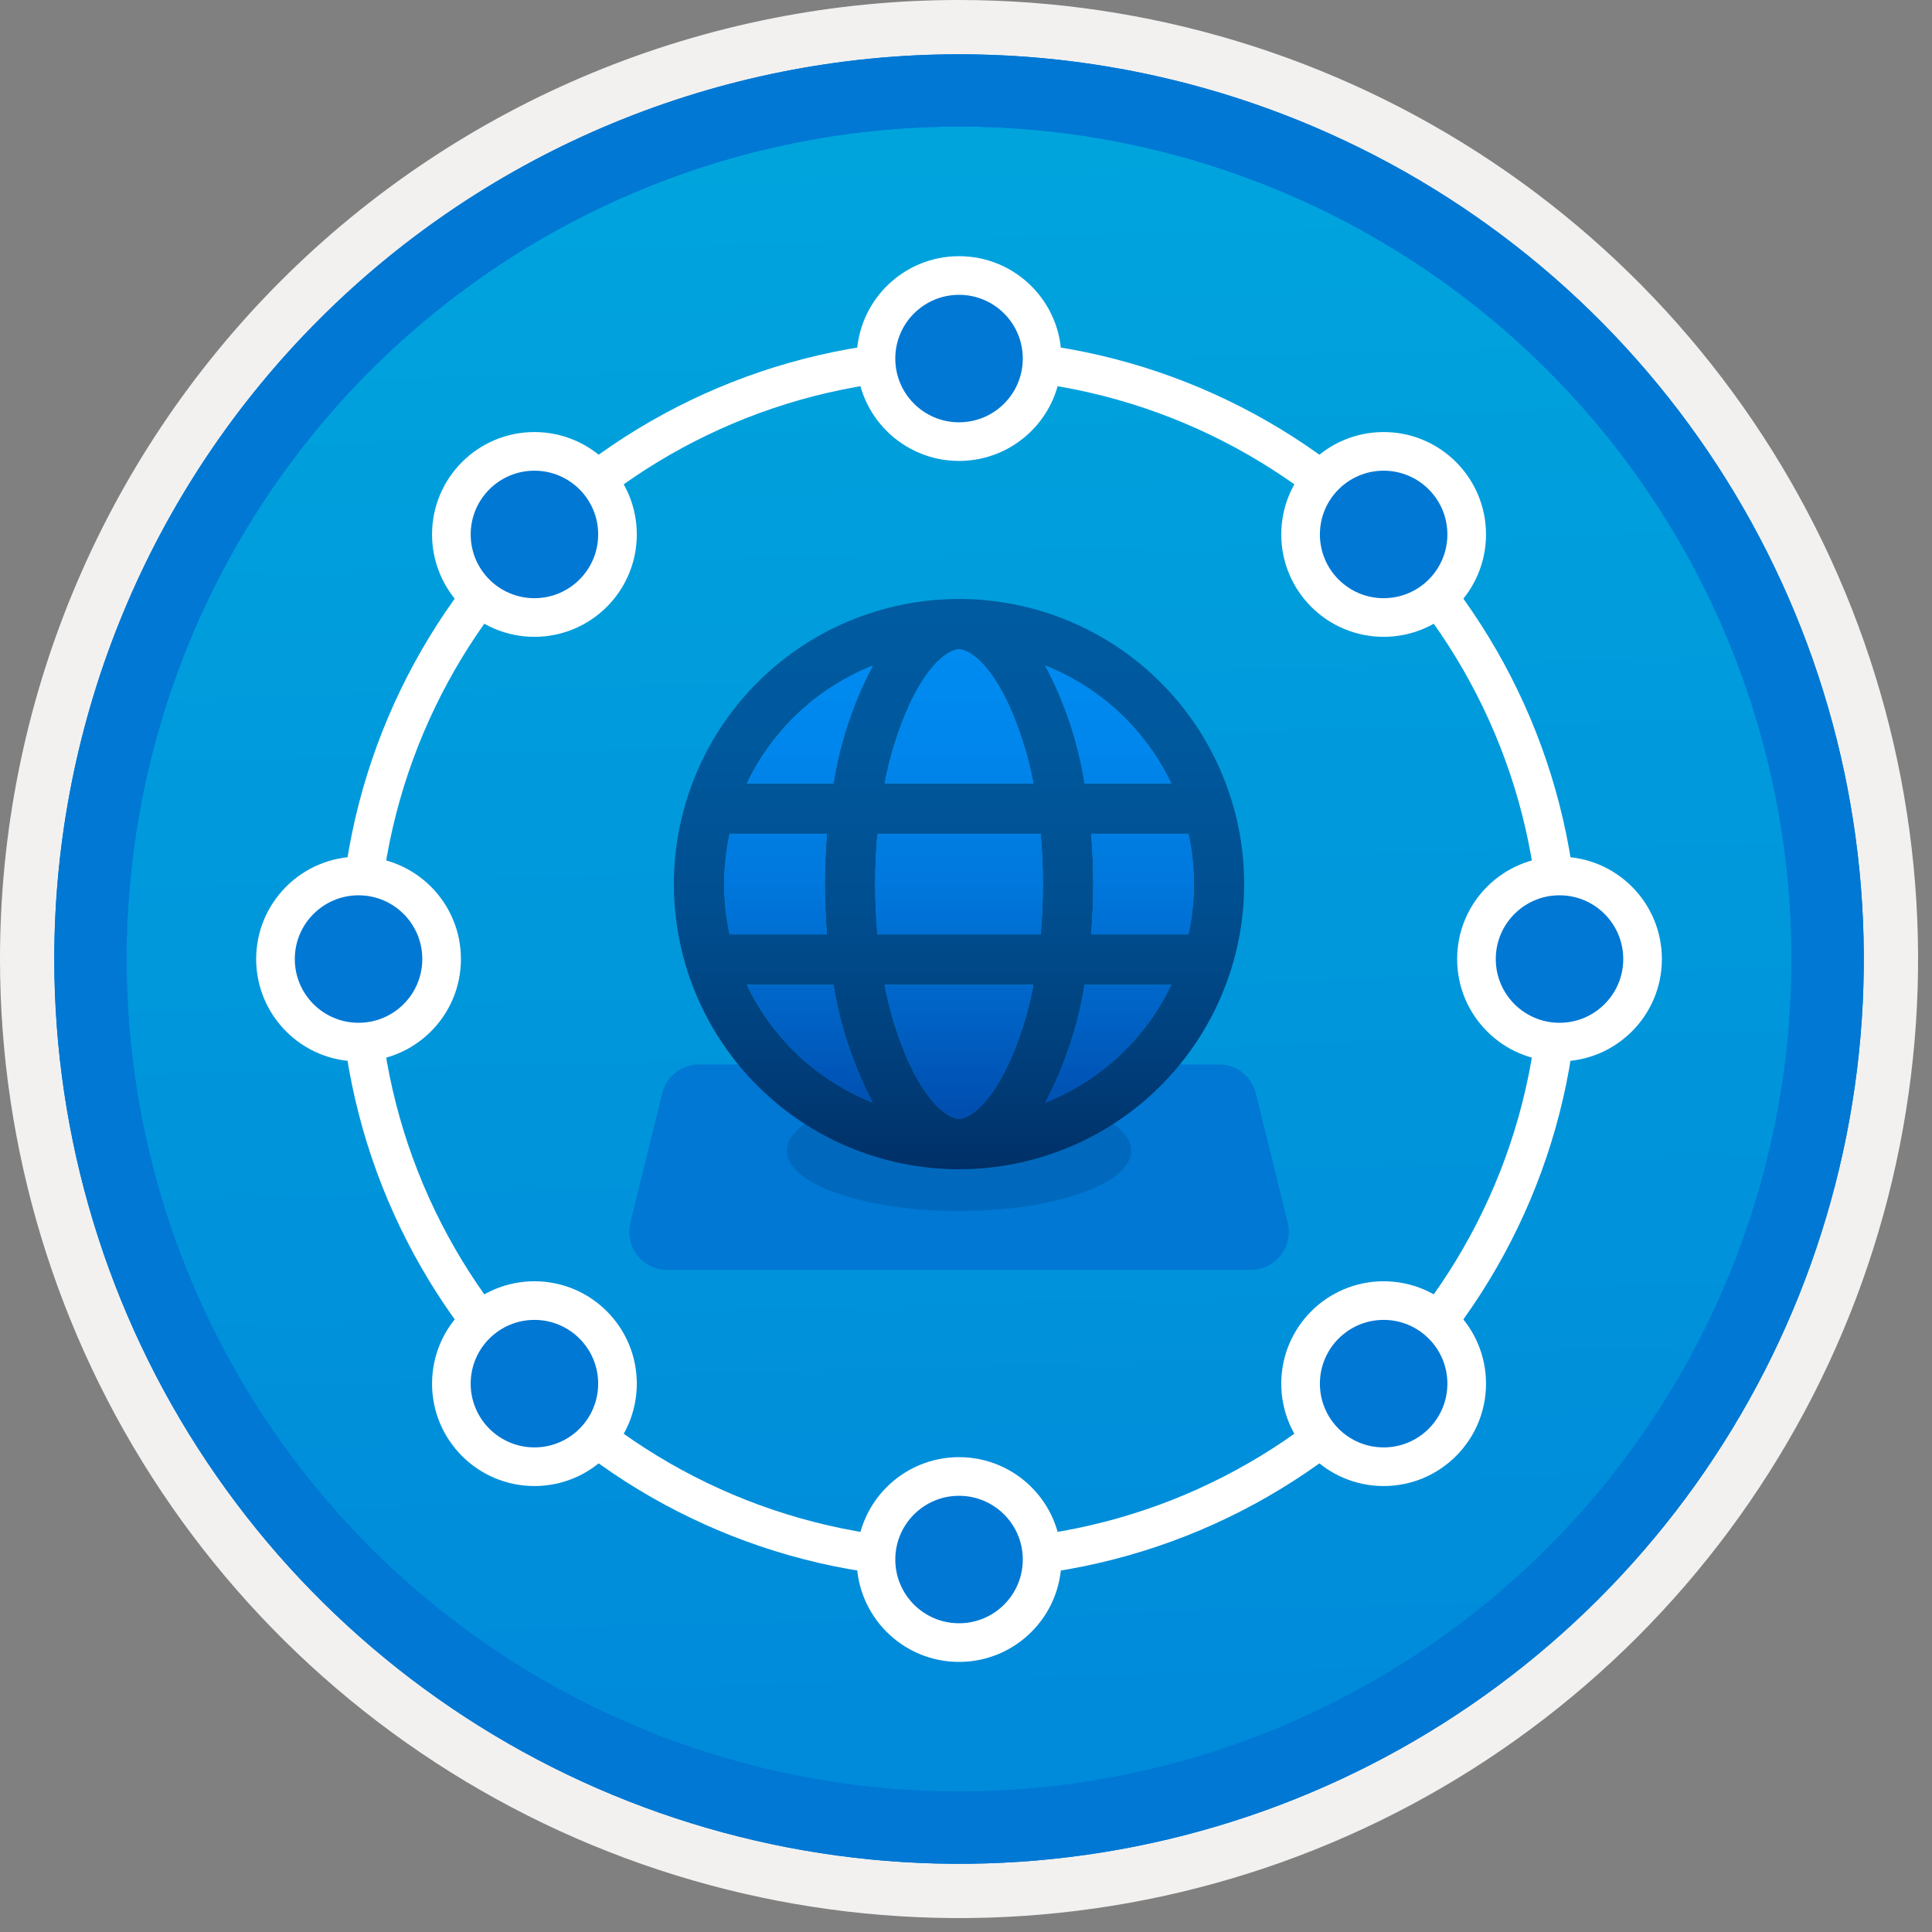 <svg width="100" height="100" viewBox="0 0 100 100" fill="none" xmlns="http://www.w3.org/2000/svg">
<rect x="0" y="0" width="100" height="100" fill="#808080" stroke="none"/>
<g clip-path="url(#clip0_364_5196)">
<path d="M49.64 96.45C40.382 96.45 31.332 93.704 23.634 88.561C15.936 83.417 9.936 76.107 6.393 67.553C2.85 59 1.923 49.588 3.73 40.508C5.536 31.427 9.994 23.087 16.54 16.54C23.087 9.994 31.428 5.535 40.508 3.729C49.588 1.923 59 2.85 67.553 6.393C76.107 9.936 83.418 15.936 88.561 23.634C93.705 31.331 96.45 40.382 96.45 49.64C96.451 55.787 95.24 61.874 92.888 67.554C90.535 73.233 87.088 78.394 82.741 82.74C78.394 87.087 73.234 90.535 67.554 92.888C61.875 95.24 55.787 96.45 49.64 96.45V96.45Z" fill="url(#paint0_linear_364_5196)"/>
<path fill-rule="evenodd" clip-rule="evenodd" d="M95.54 49.64C95.54 58.718 92.848 67.592 87.805 75.141C82.761 82.689 75.592 88.572 67.205 92.046C58.818 95.52 49.589 96.429 40.685 94.658C31.782 92.887 23.603 88.515 17.184 82.096C10.765 75.677 6.393 67.498 4.622 58.594C2.851 49.691 3.76 40.462 7.234 32.075C10.708 23.688 16.591 16.519 24.139 11.475C31.688 6.432 40.562 3.74 49.64 3.74C55.668 3.74 61.636 4.927 67.205 7.234C72.774 9.54 77.834 12.921 82.096 17.184C86.359 21.446 89.739 26.506 92.046 32.075C94.353 37.644 95.54 43.612 95.54 49.64V49.64ZM49.64 -0C59.458 -0 69.055 2.911 77.219 8.366C85.382 13.82 91.744 21.573 95.501 30.643C99.258 39.714 100.242 49.695 98.326 59.324C96.411 68.953 91.683 77.798 84.741 84.741C77.799 91.683 68.954 96.411 59.324 98.326C49.695 100.241 39.714 99.258 30.644 95.501C21.573 91.744 13.82 85.382 8.366 77.218C2.911 69.055 -1.61629e-06 59.458 3.61524e-07 49.64C-0.001 43.121 1.283 36.666 3.777 30.642C6.271 24.62 9.928 19.147 14.537 14.537C19.147 9.928 24.62 6.271 30.643 3.777C36.666 1.283 43.121 -0.001 49.64 -0V-0Z" fill="#F2F1F0"/>
<path fill-rule="evenodd" clip-rule="evenodd" d="M92.73 49.64C92.73 58.162 90.202 66.493 85.468 73.579C80.733 80.666 74.003 86.189 66.129 89.45C58.256 92.711 49.592 93.565 41.233 91.902C32.874 90.239 25.197 86.135 19.17 80.109C13.144 74.083 9.04 66.405 7.378 58.046C5.715 49.688 6.568 41.024 9.83 33.15C13.091 25.276 18.614 18.547 25.7 13.812C32.786 9.077 41.117 6.55 49.64 6.55C55.298 6.55 60.902 7.664 66.13 9.829C71.358 11.995 76.108 15.169 80.11 19.17C84.111 23.171 87.285 27.922 89.45 33.15C91.616 38.378 92.73 43.981 92.73 49.64ZM49.64 2.81C58.902 2.81 67.956 5.557 75.657 10.702C83.358 15.848 89.36 23.162 92.905 31.719C96.449 40.276 97.377 49.692 95.57 58.776C93.763 67.86 89.303 76.204 82.753 82.754C76.204 89.303 67.86 93.763 58.776 95.57C49.691 97.377 40.276 96.45 31.718 92.905C23.161 89.361 15.848 83.359 10.702 75.657C5.556 67.956 2.81 58.902 2.81 49.64C2.811 37.22 7.745 25.31 16.527 16.527C25.309 7.745 37.22 2.811 49.64 2.81V2.81Z" fill="#0078D4"/>
<path fill-rule="evenodd" clip-rule="evenodd" d="M92.73 49.64C92.73 58.162 90.202 66.493 85.468 73.579C80.733 80.665 74.003 86.189 66.129 89.45C58.256 92.711 49.592 93.565 41.233 91.902C32.874 90.239 25.197 86.135 19.17 80.109C13.144 74.083 9.04 66.405 7.378 58.046C5.715 49.688 6.568 41.024 9.83 33.15C13.091 25.276 18.614 18.547 25.7 13.812C32.786 9.077 41.117 6.55 49.64 6.55C55.298 6.55 60.902 7.664 66.13 9.829C71.358 11.995 76.108 15.169 80.11 19.17C84.111 23.171 87.285 27.922 89.45 33.15C91.616 38.378 92.73 43.981 92.73 49.64V49.64ZM49.64 2.81C58.902 2.81 67.956 5.556 75.657 10.702C83.358 15.848 89.36 23.162 92.905 31.719C96.449 40.276 97.377 49.692 95.57 58.776C93.763 67.86 89.303 76.204 82.753 82.754C76.204 89.303 67.86 93.763 58.776 95.57C49.691 97.377 40.276 96.45 31.718 92.905C23.161 89.361 15.848 83.358 10.702 75.657C5.556 67.956 2.81 58.902 2.81 49.64C2.811 37.22 7.745 25.309 16.527 16.527C25.309 7.745 37.22 2.811 49.64 2.81V2.81Z" fill="#0078D4"/>
<path d="M64.743 65.729H34.536C34.238 65.729 33.943 65.661 33.675 65.53C33.407 65.4 33.172 65.21 32.988 64.975C32.804 64.74 32.676 64.467 32.613 64.175C32.551 63.884 32.555 63.582 32.626 63.292L34.276 56.589C34.381 56.162 34.627 55.782 34.973 55.511C35.319 55.24 35.746 55.092 36.186 55.092H63.093C63.533 55.092 63.96 55.24 64.306 55.511C64.652 55.782 64.897 56.162 65.003 56.589L66.653 63.292C66.724 63.582 66.728 63.884 66.666 64.175C66.603 64.467 66.475 64.74 66.291 64.975C66.107 65.21 65.872 65.4 65.604 65.53C65.336 65.661 65.041 65.729 64.743 65.729Z" fill="#0078D4"/>
<path opacity="0.2" d="M49.639 62.682C54.561 62.682 58.55 61.285 58.55 59.561C58.55 57.837 54.561 56.44 49.639 56.44C44.718 56.44 40.728 57.837 40.728 59.561C40.728 61.285 44.718 62.682 49.639 62.682Z" fill="#003067"/>
<path d="M64.398 45.761C64.398 43.385 63.825 41.044 62.726 38.937C61.627 36.83 60.036 35.02 58.088 33.66C56.139 32.3 53.892 31.43 51.535 31.125C49.179 30.82 46.783 31.088 44.553 31.907C42.322 32.726 40.323 34.071 38.724 35.828C37.124 37.586 35.973 39.703 35.368 42.001C34.762 44.299 34.721 46.709 35.246 49.026C35.772 51.343 36.849 53.499 38.386 55.311C38.417 55.347 38.448 55.383 38.48 55.419C40.863 58.173 44.181 59.948 47.794 60.404C51.407 60.859 55.061 59.963 58.054 57.888C58.097 57.858 58.14 57.827 58.183 57.797C60.104 56.432 61.671 54.628 62.752 52.534C63.834 50.44 64.398 48.118 64.398 45.761V45.761ZM52.194 55.088C51.038 57.545 49.956 57.915 49.639 57.915C49.323 57.915 48.241 57.545 47.085 55.088C46.489 53.772 46.054 52.39 45.789 50.97H53.49C53.225 52.39 52.79 53.772 52.194 55.088V55.088ZM45.299 45.761C45.299 44.863 45.34 43.992 45.416 43.157H53.863C53.939 43.992 53.98 44.863 53.98 45.761C53.98 46.659 53.939 47.53 53.863 48.365H45.416C45.34 47.53 45.299 46.659 45.299 45.761ZM54.102 57.07C55.111 55.162 55.8 53.101 56.14 50.97H60.624C59.299 53.755 56.969 55.934 54.102 57.07V57.07ZM56.477 48.365C56.548 47.52 56.585 46.65 56.585 45.761C56.585 44.872 56.548 44.002 56.477 43.157H61.514C61.887 44.873 61.887 46.649 61.514 48.365H56.477ZM37.765 48.365C37.392 46.649 37.392 44.873 37.765 43.157H42.802C42.731 44.002 42.694 44.872 42.694 45.761C42.694 46.65 42.731 47.52 42.802 48.365H37.765ZM43.139 50.97C43.479 53.101 44.168 55.162 45.176 57.07C42.31 55.934 39.98 53.755 38.655 50.97H43.139ZM53.49 40.552H45.789C46.054 39.132 46.489 37.749 47.085 36.434C48.241 33.977 49.323 33.607 49.639 33.607C49.956 33.607 51.038 33.977 52.194 36.434C52.79 37.749 53.225 39.132 53.49 40.552ZM60.624 40.552H56.14C55.8 38.421 55.111 36.36 54.102 34.452C56.969 35.588 59.299 37.767 60.624 40.552H60.624ZM43.139 40.552H38.655C39.98 37.767 42.31 35.588 45.176 34.452C44.168 36.36 43.479 38.421 43.139 40.552H43.139Z" fill="url(#paint1_linear_364_5196)"/>
<path d="M52.195 55.088C51.039 57.545 49.957 57.915 49.64 57.915C49.324 57.915 48.242 57.545 47.086 55.088C46.49 53.772 46.054 52.39 45.79 50.97H53.491C53.226 52.39 52.791 53.772 52.195 55.088V55.088ZM45.299 45.761C45.299 44.863 45.34 43.992 45.417 43.156H53.863C53.94 43.992 53.981 44.863 53.981 45.761C53.981 46.659 53.94 47.529 53.863 48.365H45.417C45.34 47.529 45.299 46.659 45.299 45.761ZM54.103 57.07C55.112 55.162 55.8 53.101 56.141 50.97H60.625C59.3 53.754 56.97 55.934 54.103 57.07V57.07ZM56.478 48.365C56.548 47.52 56.586 46.65 56.586 45.761C56.586 44.872 56.548 44.002 56.478 43.156H61.515C61.888 44.873 61.888 46.649 61.515 48.365H56.478ZM37.766 48.365C37.393 46.649 37.393 44.873 37.766 43.156H42.803C42.732 44.002 42.695 44.872 42.695 45.761C42.695 46.65 42.732 47.52 42.803 48.365H37.766ZM43.14 50.97C43.48 53.101 44.168 55.162 45.177 57.07C42.31 55.934 39.98 53.754 38.656 50.97H43.14ZM53.491 40.552H45.79C46.054 39.132 46.49 37.749 47.086 36.434C48.242 33.977 49.324 33.607 49.64 33.607C49.957 33.607 51.039 33.977 52.195 36.434C52.791 37.749 53.226 39.132 53.491 40.552V40.552ZM60.625 40.552H56.141C55.8 38.421 55.112 36.36 54.103 34.452C56.97 35.588 59.3 37.767 60.625 40.552V40.552ZM43.14 40.552H38.656C39.98 37.767 42.31 35.588 45.177 34.452C44.168 36.36 43.48 38.421 43.14 40.552V40.552Z" fill="url(#paint2_linear_364_5196)"/>
<path d="M49.639 80.721C66.805 80.721 80.72 66.805 80.72 49.64C80.72 32.474 66.805 18.559 49.639 18.559C32.474 18.559 18.558 32.474 18.558 49.64C18.558 66.805 32.474 80.721 49.639 80.721Z" stroke="white" stroke-width="2" stroke-miterlimit="10"/>
<path d="M49.639 22.858C52.014 22.858 53.939 20.933 53.939 18.559C53.939 16.185 52.014 14.26 49.639 14.26C47.265 14.26 45.34 16.185 45.34 18.559C45.34 20.933 47.265 22.858 49.639 22.858Z" fill="#0078D4" stroke="white" stroke-width="2" stroke-miterlimit="10"/>
<path d="M80.72 53.939C83.095 53.939 85.019 52.014 85.019 49.64C85.019 47.266 83.095 45.341 80.72 45.341C78.346 45.341 76.421 47.266 76.421 49.64C76.421 52.014 78.346 53.939 80.72 53.939Z" fill="#0078D4" stroke="white" stroke-width="2" stroke-miterlimit="10"/>
<path d="M49.64 85.02C52.014 85.02 53.939 83.095 53.939 80.721C53.939 78.347 52.014 76.422 49.64 76.422C47.266 76.422 45.341 78.347 45.341 80.721C45.341 83.095 47.266 85.02 49.64 85.02Z" fill="#0078D4" stroke="white" stroke-width="2" stroke-miterlimit="10"/>
<path d="M18.558 53.939C20.933 53.939 22.858 52.014 22.858 49.64C22.858 47.266 20.933 45.341 18.558 45.341C16.184 45.341 14.259 47.266 14.259 49.64C14.259 52.014 16.184 53.939 18.558 53.939Z" fill="#0078D4" stroke="white" stroke-width="2" stroke-miterlimit="10"/>
<path d="M71.617 31.962C73.991 31.962 75.916 30.037 75.916 27.662C75.916 25.288 73.991 23.363 71.617 23.363C69.243 23.363 67.318 25.288 67.318 27.662C67.318 30.037 69.243 31.962 71.617 31.962Z" fill="#0078D4" stroke="white" stroke-width="2" stroke-miterlimit="10"/>
<path d="M27.662 75.917C30.036 75.917 31.961 73.992 31.961 71.618C31.961 69.243 30.036 67.318 27.662 67.318C25.288 67.318 23.363 69.243 23.363 71.618C23.363 73.992 25.288 75.917 27.662 75.917Z" fill="#0078D4" stroke="white" stroke-width="2" stroke-miterlimit="10"/>
<path d="M27.662 31.962C30.036 31.962 31.961 30.037 31.961 27.662C31.961 25.288 30.036 23.363 27.662 23.363C25.288 23.363 23.363 25.288 23.363 27.662C23.363 30.037 25.288 31.962 27.662 31.962Z" fill="#0078D4" stroke="white" stroke-width="2" stroke-miterlimit="10"/>
<path d="M71.617 75.917C73.991 75.917 75.916 73.992 75.916 71.618C75.916 69.243 73.991 67.318 71.617 67.318C69.243 67.318 67.318 69.243 67.318 71.618C67.318 73.992 69.243 75.917 71.617 75.917Z" fill="#0078D4" stroke="white" stroke-width="2" stroke-miterlimit="10"/>
</g>
<defs>
<linearGradient id="paint0_linear_364_5196" x1="47.87" y1="-15.153" x2="51.852" y2="130.615" gradientUnits="userSpaceOnUse">
<stop stop-color="#00ABDE"/>
<stop offset="1" stop-color="#007ED8"/>
</linearGradient>
<linearGradient id="paint1_linear_364_5196" x1="49.639" y1="60.52" x2="49.639" y2="30.949" gradientUnits="userSpaceOnUse">
<stop stop-color="#003067"/>
<stop offset="0.2" stop-color="#003F7C"/>
<stop offset="0.47" stop-color="#004F90"/>
<stop offset="0.74" stop-color="#00589D"/>
<stop offset="1" stop-color="#005BA1"/>
</linearGradient>
<linearGradient id="paint2_linear_364_5196" x1="49.64" y1="57.915" x2="49.64" y2="33.606" gradientUnits="userSpaceOnUse">
<stop stop-color="#004DAE"/>
<stop offset="0.21" stop-color="#0061C4"/>
<stop offset="0.51" stop-color="#0078DD"/>
<stop offset="0.78" stop-color="#0086EC"/>
<stop offset="1" stop-color="#008BF1"/>
</linearGradient>
<clipPath id="clip0_364_5196">
<rect width="99.28" height="99.28" fill="white"/>
</clipPath>
</defs>
</svg>
